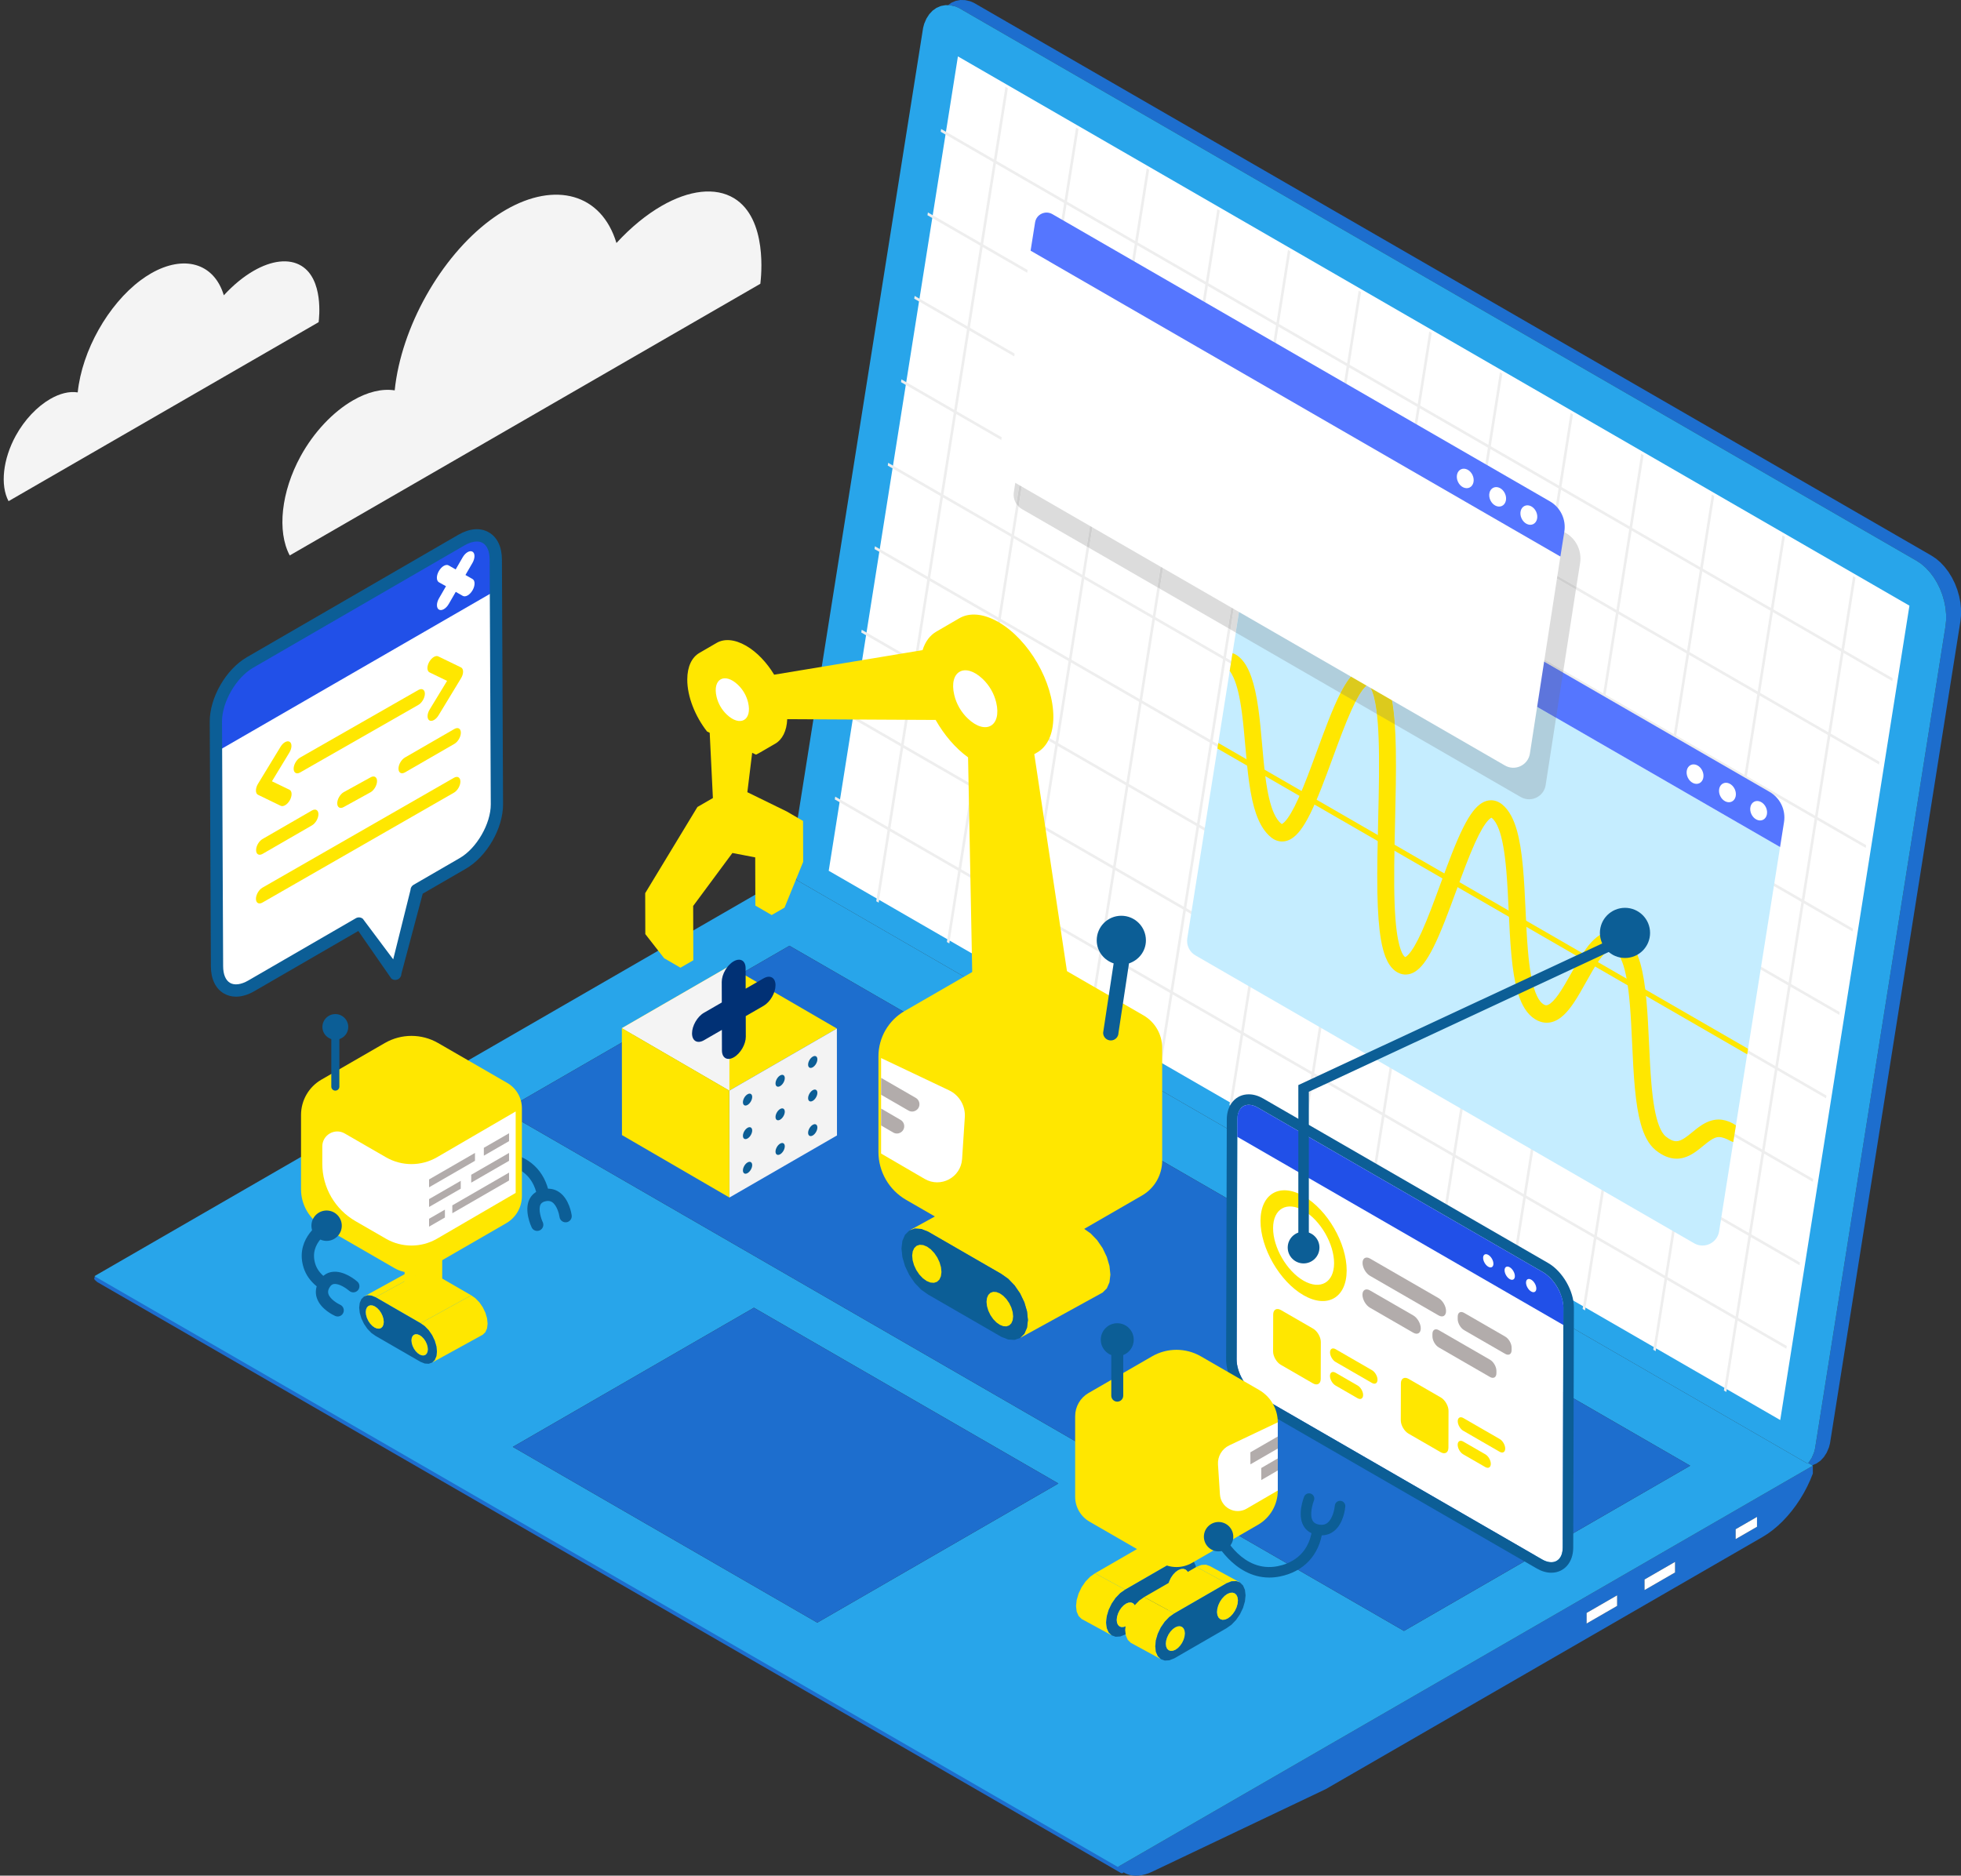 <?xml version="1.0" encoding="UTF-8"?><svg xmlns="http://www.w3.org/2000/svg" xmlns:xlink="http://www.w3.org/1999/xlink" height="857.6" preserveAspectRatio="xMidYMid meet" version="1.0" viewBox="-1.7 0.0 896.5 857.6" width="896.5" zoomAndPan="magnify"><rect x="-1.7" y="0.0" width="896.5" height="857.6" fill="#333333" stroke="none"/><g><g><path d="M5.484,199.261c4.044-7.371,9.823-13.393,15.796-16.842 c4.272-2.466,8.641-3.616,12.547-3.002c1.972-19.112,13.902-40.177,28.745-51.263 c1.578-1.177,3.157-2.218,4.725-3.124c14.835-8.565,28.798-4.995,33.33,9.99 c4.41-4.79,9.044-8.549,13.578-11.167c8.263-4.77,16.197-5.757,21.864-2.312 c10.147,6.2,8.152,23.689,7.902,25.763L2.211,229.149 C-1.679,221.852-0.344,209.924,5.484,199.261L5.484,199.261z" fill="#F4F4F4"/></g><g><path d="M135.724,208.609c6.137-11.188,14.909-20.328,23.972-25.561 c6.483-3.743,13.114-5.487,19.043-4.557c2.992-29.005,21.099-60.974,43.625-77.798 c2.395-1.788,4.791-3.368,7.169-4.742c22.516-13,43.707-7.581,50.585,15.16 c6.692-7.269,13.726-12.974,20.606-16.947c12.541-7.24,24.582-8.737,33.183-3.509 c15.398,9.41,12.371,35.952,11.993,39.099L130.757,253.967 C124.853,242.894,126.88,224.792,135.724,208.609L135.724,208.609z" fill="#F4F4F4"/></g><g><path d="M436.226 25.784L377.159 398.144 812.163 649.293 871.228 276.933 436.226 25.784" fill="#FFF"/></g><g><path d="M437.139,27.698L869.918,277.561l-58.667,369.819L378.476,397.517 L437.139,27.698L437.139,27.698z M811.563,650.334 c0.186,0.107,0.392,0.161,0.601,0.161c0.176,0,0.353-0.039,0.515-0.117 c0.36-0.169,0.608-0.504,0.671-0.896l59.068-372.361 c0.08-0.49-0.16-0.979-0.59-1.228L436.827,24.744 c-0.342-0.196-0.762-0.216-1.116-0.044c-0.359,0.17-0.608,0.506-0.671,0.896 l-59.067,372.361c-0.077,0.49,0.155,0.979,0.586,1.228L811.563,650.334 L811.563,650.334z" fill="#0C5E96"/></g><g><path d="M828.07 662.358L827.575 664.217 826.57 666.556 825.274 668.577 824.931 668.942 826.745 669.989 826.793 669.98 828.763 669.145 830.548 667.883 832.105 666.223 833.4 664.203 834.406 661.865 834.901 660.005 835.466 656.451 894.528 284.089 894.818 281.329 894.818 278.454 894.528 275.511 893.948 272.553 893.108 269.631 892.008 266.792 890.668 264.086 889.118 261.561 887.368 259.257 885.468 257.216 883.438 255.473 881.318 254.056 443.461 1.26 441.846 0.577 439.586 0.063 437.373 0 435.258 0.391 433.287 1.226 431.648 2.385 432.756 2.416 435.016 2.931 436.63 3.613 874.488 256.409 876.608 257.826 878.638 259.57 880.538 261.611 882.288 263.914 883.838 266.44 885.178 269.145 886.278 271.984 887.118 274.907 887.698 277.865 887.988 280.807 887.988 283.682 887.698 286.443 828.07 662.358z" fill="#1D6ECE"/></g><g><path d="M361.797 400.023L362.365 401.878 362.521 402.388 824.677 669.215 824.931 668.942 825.274 668.577 826.57 666.556 827.575 664.217 828.07 662.358 887.698 286.442 887.988 283.682 887.988 280.807 887.698 277.865 887.118 274.907 886.278 271.983 885.178 269.145 883.838 266.44 882.288 263.914 880.538 261.611 878.638 259.57 876.608 257.826 874.488 256.409 436.63 3.613 435.016 2.931 432.756 2.416 431.648 2.385 430.543 2.353 428.427 2.744 426.456 3.579 424.673 4.841 423.116 6.5 421.819 8.522 420.814 10.86 420.319 12.719 360.688 388.635 360.599 391.409 360.756 394.258 361.157 397.142 361.797 400.023" fill="#28A5EA"/></g><g><path d="M436.226 25.784L377.159 398.144 812.163 649.293 871.228 276.933 436.226 25.784" fill="#FFF"/></g><g><path d="M723.649,737.491l13.937-8.047v4.828l-13.937,8.046V737.491 L723.649,737.491z M750.128,722.203l13.936-8.046v4.828l-13.936,8.045V722.203 L750.128,722.203z M791.787,699.214l9.755-5.632v4.506l-9.755,5.631V699.214 L791.787,699.214z M512.273,856.268l1.172,0.58l1.252,0.42l1.326,0.27 l1.392,0.11l1.448-0.06l1.497-0.21l1.536-0.37l1.567-0.53l1.586-0.68 l79.313-37.74l199.733-115.313l2.331-1.466l2.311-1.694l2.276-1.91l2.221-2.108 l2.149-2.292l2.058-2.456l1.952-2.603l1.832-2.726l1.696-2.83L824.467,679.75 l1.384-2.968l1.211-3.002v-3.608L509.315,853.628l0.887,1.02l0.989,0.88 L512.273,856.268L512.273,856.268z" fill="#1D6ECE"/></g><g><path d="M42.849,586.252L510.707,856.368 c0.152,0.09,0.318,0.13,0.483,0.13c0.302,0,0.597-0.14,0.785-0.4 c0.29-0.4,0.23-0.96-0.139-1.29l-0.989-0.88l-0.161-0.12L42.829,583.693 c-0.43-0.249-0.978-0.132-1.269,0.271c-0.29,0.403-0.229,0.959,0.14,1.29 l0.989,0.881L42.849,586.252L42.849,586.252z" fill="#1D6ECE"/></g><g><path d="M371.939,741.931l-139.187-80.361l110.212-63.631l139.188,80.36 L371.939,741.931L371.939,741.931z M359.207,432.436L770.978,670.172l-130.831,75.537 l-411.772-237.737L359.207,432.436L359.207,432.436z M827.062,670.172l-0.317-0.183 l-1.814-1.047l-0.254,0.272L362.521,402.388l-0.156-0.509l-3.158-1.824 L41.458,583.507l467.857,270.121L827.062,670.172L827.062,670.172z" fill="#28A5EA"/></g><g><path d="M342.964 597.939L232.752 661.57 371.939 741.931 482.152 678.299 342.964 597.939z" fill="#1D6ECE"/></g><g><path d="M359.207 432.436L228.375 507.972 640.147 745.709 770.978 670.172 359.207 432.436z" fill="#1D6ECE"/></g><g><path d="M723.649 737.491L723.649 742.318 737.586 734.272 737.586 729.444 723.649 737.491z" fill="#FFF"/></g><g><path d="M750.128 722.203L750.128 727.03 764.064 718.985 764.064 714.157 750.128 722.203z" fill="#FFF"/></g><g><path d="M791.787 699.214L791.787 703.719 801.542 698.088 801.542 693.582 791.787 699.214z" fill="#FFF"/></g><g><defs><g><path d="M809.76 649.293L868.828 276.933 433.825 25.784 374.758 398.144 809.76 649.293" id="a"/></g></defs><clipPath id="b"><use overflow="visible" xlink:actuate="onLoad" xlink:href="#a" xlink:show="embed" xlink:type="simple" xmlns:xlink="http://www.w3.org/1999/xlink"/></clipPath><g><path clip-path="url(#b)" d="M848.666 243.242L783.928 651.363 785.115 651.55 849.853 243.43 848.666 243.242z" fill="#EEE"/></g><g><path clip-path="url(#b)" d="M816.297 225.086L751.555 633.207 752.743 633.394 817.484 225.274 816.297 225.086z" fill="#EEE"/></g><g><path clip-path="url(#b)" d="M783.928 206.928L719.186 615.05 720.373 615.238 785.115 207.116 783.928 206.928z" fill="#EEE"/></g><g><path clip-path="url(#b)" d="M751.555 188.772L686.817 596.892 688.004 597.08 752.743 188.96 751.555 188.772z" fill="#EEE"/></g><g><path clip-path="url(#b)" d="M719.186 170.616L654.447 578.736 655.635 578.924 720.373 170.803 719.186 170.616" fill="#EEE"/></g><g><path clip-path="url(#b)" d="M686.817 152.459L622.076 560.579 623.262 560.767 688.004 152.646 686.817 152.459" fill="#EEE"/></g><g><path clip-path="url(#b)" d="M654.447 134.302L589.707 542.422 590.893 542.61 655.635 134.49 654.447 134.302" fill="#EEE"/></g><g><path clip-path="url(#b)" d="M622.076 116.145L557.337 524.264 558.524 524.452 623.262 116.332 622.076 116.145" fill="#EEE"/></g><g><path clip-path="url(#b)" d="M589.707 97.989L524.967 506.109 526.155 506.297 590.893 98.176 589.707 97.989" fill="#EEE"/></g><g><path clip-path="url(#b)" d="M557.337 79.831L492.596 487.952 493.783 488.139 558.524 80.018 557.337 79.831" fill="#EEE"/></g><g><path clip-path="url(#b)" d="M524.967 61.674L460.226 469.795 461.414 469.983 526.155 61.862 524.967 61.674" fill="#EEE"/></g><g><path clip-path="url(#b)" d="M492.596 43.518L427.857 451.637 429.044 451.826 493.783 43.706 492.596 43.518" fill="#EEE"/></g><g><path clip-path="url(#b)" d="M460.226 25.361L395.488 433.481 396.675 433.67 461.414 25.548 460.226 25.361z" fill="#EEE"/></g><g><path clip-path="url(#b)" d="M874.088 316.202L417.069 52.343 416.469 53.382 873.488 317.241 874.088 316.202z" fill="#EEE"/></g><g><path clip-path="url(#b)" d="M411.488 90.778L410.887 91.817 867.908 355.675 868.508 354.636 411.488 90.778" fill="#EEE"/></g><g><path clip-path="url(#b)" d="M405.91 129.211L405.309 130.25 862.328 394.108 862.928 393.069 405.91 129.211" fill="#EEE"/></g><g><path clip-path="url(#b)" d="M400.332 167.644L399.731 168.683 856.748 432.542 857.348 431.502 400.332 167.644" fill="#EEE"/></g><g><path clip-path="url(#b)" d="M394.754 206.078L394.153 207.117 851.172 470.976 851.772 469.937 394.754 206.078z" fill="#EEE"/></g><g><path clip-path="url(#b)" d="M389.176 244.511L388.575 245.55 845.594 509.41 846.194 508.371 389.176 244.511z" fill="#EEE"/></g><g><path clip-path="url(#b)" d="M383.597 282.946L382.997 283.985 840.012 547.844 840.613 546.802 383.597 282.946z" fill="#EEE"/></g><g><path clip-path="url(#b)" d="M378.019 321.379L377.419 322.418 834.434 586.277 835.035 585.236 378.019 321.379z" fill="#EEE"/></g><g><path clip-path="url(#b)" d="M372.44 359.812L371.84 360.851 828.856 624.713 829.457 623.672 372.44 359.812z" fill="#EEE"/></g></g><g><path d="M772.802,568.472c4.658,2.689,10.563-0.128,11.406-5.438 l27.878-175.739l-242.2-139.835l-28.799,181.548 c-0.497,3.136,0.989,6.254,3.739,7.841L772.802,568.472" fill="#C5EDFF"/></g><g><path d="M807.299,362.079L579.843,230.757 c-3.228-1.863-7.322,0.089-7.906,3.77l-2.051,12.933l242.2,139.835 l1.805-11.388C814.769,370.377,812.147,364.878,807.299,362.079" fill="#5576FF"/></g><g><defs><g><path d="M784.208,563.034l27.878-175.739 L569.886,247.461l-28.799,181.547c-0.497,3.136,0.989,6.254,3.739,7.841 l227.976,131.623C777.46,571.161,783.366,568.345,784.208,563.034" id="c"/></g></defs><clipPath id="d"><use overflow="visible" xlink:actuate="onLoad" xlink:href="#c" xlink:show="embed" xlink:type="simple" xmlns:xlink="http://www.w3.org/1999/xlink"/></clipPath><g><path clip-path="url(#d)" d="M806.651,487.621 c0.19,0.109,0.397,0.161,0.601,0.161c0.413,0,0.818-0.216,1.039-0.601 c0.333-0.575,0.136-1.309-0.439-1.641L540.954,331.446 c-0.574-0.327-1.309-0.134-1.64,0.44c-0.333,0.575-0.135,1.309,0.439,1.64 L806.651,487.621L806.651,487.621z" fill="#FFE700"/></g><g><path clip-path="url(#d)" d="M636.078,375.64 c0.265-11.273,0.539-22.931,0.35-33.093c-0.169-9.086-0.7-16.108-1.622-21.467 c-0.551-3.209-1.246-5.84-2.121-8.046c-1.059-2.672-2.434-4.706-4.079-6.043 c-1.598-1.3-3.37-1.942-5.304-1.921c-2.837,0.099-5.465,1.756-8.032,5.067 c-2.887,3.724-5.881,9.709-9.704,19.41c-1.743,4.422-3.507,9.224-5.213,13.868 c-2.804,7.642-5.709,15.542-8.519,21.75c-2.311,5.122-4.377,8.657-6.144,10.504 c-0.755,0.793-1.285,1.07-1.377,1.112c0-0.001-0.098-0.033-0.283-0.181 c-1.258-1.029-2.346-2.587-3.329-4.761c-1.642-3.64-2.904-8.971-3.863-16.304 c-0.624-4.735-1.082-9.927-1.525-14.948c-0.498-5.613-1.008-11.416-1.762-16.765 c-0.842-5.944-1.851-10.477-3.176-14.264c-1.881-5.382-4.342-8.814-7.521-10.489 c-1.641-0.869-3.669-0.345-4.686,1.198c-1.024,1.545-0.706,3.612,0.729,4.782 c1.252,1.019,2.339,2.574,3.324,4.757c1.659,3.67,2.885,8.848,3.864,16.296 c0.621,4.725,1.079,9.904,1.519,14.913c0.497,5.627,1.012,11.444,1.767,16.801 c0.845,5.962,1.853,10.495,3.172,14.26c1.71,4.898,3.943,8.42,6.828,10.767 c1.611,1.312,3.406,1.964,5.278,1.913c2.843-0.082,5.478-1.736,8.055-5.058 c2.886-3.717,5.879-9.706,9.707-19.418c1.73-4.395,3.481-9.165,5.178-13.777 c2.817-7.671,5.732-15.604,8.554-21.837c2.316-5.126,4.382-8.659,6.142-10.5 c0.91-0.952,1.405-1.094,1.386-1.112c0.021,0.008,0.115,0.049,0.279,0.183 c0.284,0.232,0.736,0.744,1.265,1.856c0.696,1.473,1.676,4.387,2.394,9.913 c0.892,6.86,1.248,16.379,1.119,29.954c-0.063,6.522-0.222,13.337-0.384,20.152 c-0.265,11.242-0.539,22.87-0.354,33.007c0.173,9.087,0.703,16.108,1.623,21.472 c0.563,3.24,1.257,5.868,2.12,8.039c1.061,2.67,2.433,4.704,4.077,6.041 c1.616,1.317,3.456,1.968,5.285,1.918c2.843-0.082,5.478-1.738,8.051-5.061 c2.885-3.718,5.878-9.707,9.707-19.416c1.747-4.431,3.514-9.246,5.224-13.901 c2.803-7.627,5.7-15.514,8.506-21.71c2.312-5.124,4.382-8.66,6.143-10.506 c0.911-0.951,1.403-1.092,1.387-1.112c0.021,0.009,0.114,0.051,0.276,0.181 c1.166,0.954,2.219,2.664,3.134,5.081c1.581,4.189,2.71,10.529,3.451,19.383 c0.476,5.673,0.765,11.914,1.046,17.95c0.31,6.721,0.634,13.672,1.218,20.007 c0.652,7.014,1.518,12.281,2.726,16.585c0.741,2.626,1.592,4.817,2.596,6.698 c1.173,2.201,2.572,3.97,4.153,5.259c3.312,2.691,6.364,2.812,8.357,2.443 c4.718-0.886,8.191-5.24,10.697-8.94c1.966-2.918,3.87-6.327,5.709-9.623 c1.939-3.469,3.942-7.056,5.901-9.834c2.245-3.183,3.788-4.355,4.688-4.777 c0.702-0.332,1.39-0.517,2.769,0.601c1.168,0.954,2.221,2.665,3.136,5.081 c1.58,4.189,2.709,10.53,3.451,19.382c0.473,5.657,0.762,11.88,1.041,17.899 c0.312,6.74,0.635,13.709,1.222,20.06c0.653,7.015,1.518,12.282,2.726,16.584 c0.741,2.62,1.591,4.813,2.597,6.707c1.166,2.188,2.561,3.954,4.157,5.252 c3.206,2.61,6.441,3.922,9.645,3.922c1.053,0,2.107-0.141,3.151-0.427 c3.506-0.94,6.382-3.299,8.919-5.377c1.156-0.95,2.249-1.846,3.338-2.57 c1.559-1.044,2.77-1.516,3.936-1.528c1.367,0.029,3.134,0.601,5.48,1.888 c1.632,0.892,3.68,0.4,4.721-1.146c1.042-1.544,0.733-3.629-0.711-4.805 c-4.255-3.472-8.556-4.651-12.812-3.504c-3.495,0.947-6.366,3.3-8.9,5.379 c-1.159,0.95-2.255,1.848-3.345,2.575c-1.562,1.046-2.77,1.518-3.919,1.528 h-0.038c-1.426,0-3.002-0.716-4.805-2.175c-1.165-0.954-2.219-2.662-3.133-5.086 c-1.586-4.185-2.715-10.523-3.451-19.378 c-0.479-5.682-0.769-11.931-1.049-17.975c-0.311-6.715-0.636-13.658-1.22-19.984 c-0.647-7.01-1.512-12.279-2.725-16.58c-0.739-2.625-1.588-4.821-2.597-6.713 c-1.173-2.196-2.568-3.962-4.152-5.251c-3.31-2.69-6.371-2.82-8.365-2.443 c-4.706,0.892-8.182,5.245-10.685,8.942c-1.975,2.925-3.885,6.345-5.73,9.649 c-1.934,3.459-3.93,7.037-5.884,9.806c-1.809,2.562-3.385,4.168-4.697,4.781 c-0.703,0.329-1.39,0.506-2.767-0.616c-1.166-0.949-2.217-2.653-3.127-5.068 c-1.584-4.19-2.712-10.531-3.448-19.387c-0.479-5.681-0.768-11.93-1.049-17.973 c-0.31-6.713-0.631-13.653-1.215-19.98 c-0.652-7.017-1.52-12.284-2.728-16.582c-0.744-2.633-1.593-4.827-2.597-6.706 c-1.168-2.197-2.568-3.966-4.153-5.253c-1.613-1.314-3.415-1.958-5.284-1.917 c-2.84,0.083-5.475,1.737-8.058,5.062c-2.89,3.738-5.883,9.724-9.703,19.413 c-1.738,4.413-3.496,9.204-5.198,13.84C654,411.875,651.096,419.787,648.283,426 c-2.322,5.125-4.392,8.658-6.15,10.5c-0.756,0.792-1.287,1.069-1.377,1.115 c0-0.001-0.099-0.034-0.289-0.19c-0.285-0.23-0.73-0.737-1.257-1.852 c-0.695-1.465-1.675-4.375-2.401-9.922c-0.893-6.857-1.248-16.371-1.114-29.942 C635.759,389.212,635.919,382.428,636.078,375.64" fill="#FFE700"/></g></g><g><path d="M713.032,306.527l-12.998-7.504l5.852-36.89l12.864,7.428 L713.032,306.527 M698.919,298.379l-31.178-18.001l5.852-36.889l31.178,18.001 L698.919,298.379 M563.261,289.22l-2.448-1.413L564.609,263.875l2.449,1.413 L563.261,289.22 M559.698,287.163l-31.178-18l3.796-23.933l31.179,18.001 L559.698,287.163 M666.627,279.735l-31.178-18l5.852-36.889l31.178,18L666.627,279.735 M527.405,268.519l-31.177-18l3.796-23.932l31.177,18L527.405,268.519 M718.949,268.29 l-12.862-7.426l3.172-19.995l4.812,2.778c4.849,2.8,7.471,8.298,6.594,13.829 L718.949,268.29 M567.259,264.019l-2.448-1.414l5.851-36.889l7.733,4.465 c-0.399-0.095-0.802-0.14-1.201-0.14c-2.491,0-4.826,1.773-5.257,4.486 l-2.051,12.933L567.259,264.019 M563.696,261.962l-31.179-18.001l5.852-36.889 l31.179,18L563.696,261.962 M634.334,261.091l-31.179-18.001l5.852-36.889 l31.179,18.001L634.334,261.091 M704.972,260.22l-31.178-18l3.172-19.995l31.178,18 L704.972,260.22 M495.113,249.875l-29.576-17.076 c-0.578-0.333-1.101-0.735-1.561-1.19l3.755-23.667l31.178,18.001L495.113,249.875 M531.403,243.317l-31.177-18l5.851-36.889l31.177,18L531.403,243.317 M602.041,242.446 l-31.177-18l5.851-36.889l31.178,18L602.041,242.446 M672.68,241.576l-31.177-18 l3.171-19.995l31.178,18L672.68,241.576 M462.958,230.362 c-1.023-1.561-1.466-3.479-1.16-5.403l2.906-18.764l1.912,1.104L462.958,230.362 M499.111,224.673l-31.179-18.001l5.852-36.889l31.178,18.001L499.111,224.673 M569.749,223.803l-31.178-18.001l5.852-36.889l31.178,18.001L569.749,223.803 M640.388,222.932l-31.18-18.001l3.172-19.995l31.179,18.001L640.388,222.932 M466.818,206.029l-1.917-1.106l5.726-36.962l2.042,1.179L466.818,206.029 M537.456,205.158l-31.177-18l5.852-36.889l31.177,18L537.456,205.158 M608.094,204.288 l-31.178-18.001l3.172-19.995l31.178,18.001L608.094,204.288 M505.164,186.515 l-31.179-18.001l5.852-36.89L511.016,149.625L505.164,186.515 M575.802,185.644 l-31.178-18.001l3.172-19.995l31.178,18.001L575.802,185.644 M472.871,167.87 l-2.047-1.181l5.726-36.962l2.172,1.254L472.871,167.87 M543.509,167l-31.177-18 l3.172-19.995l31.177,18L543.509,167 M511.217,148.356l-31.179-18.001l2.959-18.656 c0.318-0.059,0.642-0.09,0.969-0.09c0.89,0,1.799,0.226,2.649,0.717 l27.774,16.035L511.217,148.356 M478.924,129.711l-2.175-1.255l1.961-12.361 c0.295-1.859,1.484-3.277,3.006-3.985L478.924,129.711" fill="#DCDCDC"/></g><g><path d="M700.034,299.023l-1.115-0.644l5.852-36.889l1.115,0.643 L700.034,299.023 M706.087,260.864l-1.115-0.644l3.172-19.995l1.115,0.644 L706.087,260.864" fill="#CFCFCF"/></g><g><path d="M667.741,280.378l-1.114-0.643l5.852-36.889l1.114,0.643 L667.741,280.378 M673.794,242.22l-1.114-0.644l3.172-19.995l1.114,0.644 L673.794,242.22" fill="#CFCFCF"/></g><g><path d="M635.449,261.735l-1.115-0.644l5.852-36.889l1.115,0.644 L635.449,261.735 M641.503,223.576l-1.115-0.644l3.171-19.995l1.115,0.644 L641.503,223.576" fill="#CFCFCF"/></g><g><path d="M603.155,243.09l-1.114-0.644l5.852-36.889l1.114,0.644 L603.155,243.09 M609.208,204.931l-1.114-0.643l3.172-19.995l1.114,0.643 L609.208,204.931" fill="#CFCFCF"/></g><g><path d="M560.813,287.807l-1.115-0.644l3.797-23.932l1.114,0.644 L560.813,287.807 M564.811,262.605l-1.115-0.643l5.852-36.89l1.114,0.644 L564.811,262.605 M570.864,224.446l-1.115-0.643l5.852-36.889l1.114,0.643 L570.864,224.446 M576.916,186.287l-1.114-0.643l3.172-19.995l1.114,0.643 L576.916,186.287" fill="#CFCFCF"/></g><g><path d="M528.52,269.163l-1.115-0.644l3.796-23.932l1.115,0.643 L528.52,269.163 M532.517,243.961l-1.114-0.644l5.851-36.889l1.115,0.644 L532.517,243.961 M538.571,205.802l-1.115-0.644l5.852-36.889l1.115,0.644 L538.571,205.802 M544.624,167.643L543.509,167l3.172-19.995l1.115,0.643 L544.624,167.643" fill="#CFCFCF"/></g><g><path d="M496.228,250.519L495.113,249.875l3.796-23.932l1.115,0.644 L496.228,250.519 M500.226,225.317l-1.115-0.644l5.851-36.889l1.115,0.644 L500.226,225.317 M506.279,187.158l-1.115-0.643L511.016,149.625l1.115,0.644 L506.279,187.158 M512.332,149l-1.115-0.644l3.172-19.995l1.115,0.644L512.332,149" fill="#CFCFCF"/></g><g><path d="M463.976,231.609c-0.384-0.381-0.725-0.799-1.018-1.247 l3.658-23.063l1.115,0.643L463.976,231.609 M467.932,206.672l-1.114-0.643 l5.851-36.889l1.115,0.643L467.932,206.672 M473.985,168.514l-1.114-0.644 l5.851-36.889l1.115,0.643L473.985,168.514 M480.038,130.355l-1.114-0.644 l2.792-17.601c0.407-0.19,0.838-0.328,1.281-0.411L480.038,130.355" fill="#CFCFCF"/></g><g><path d="M718.75 269.561L705.886 262.133 704.771 261.49 673.593 243.489 672.479 242.846 641.301 224.846 640.186 224.202 609.007 206.201 607.893 205.557 576.715 187.557 575.601 186.914 544.423 168.913 543.308 168.269 512.131 150.269 511.016 149.625 479.837 131.624 478.722 130.981 476.55 129.727 476.658 129.029 476.749 128.456 478.924 129.711 480.038 130.355 511.217 148.356 512.332 149 543.509 167 544.624 167.643 575.802 185.644 576.916 186.287 608.094 204.288 609.208 204.931 640.388 222.932 641.503 223.576 672.68 241.576 673.794 242.22 704.972 260.22 706.087 260.864 718.949 268.29 718.858 268.862 718.75 269.561" fill="#CFCFCF"/></g><g><path d="M712.872,307.562L579.843,230.757 c-0.469-0.27-0.956-0.46-1.448-0.576l-7.733-4.465l-1.114-0.644l-31.179-18 l-1.115-0.644l-31.177-18l-1.115-0.644l-31.178-18.001l-1.115-0.643l-2.042-1.179 l0.197-1.272l2.047,1.181l1.114,0.644l31.179,18.001l1.115,0.643l31.177,18 l1.115,0.644l31.178,18.001l1.115,0.643l31.177,18l1.114,0.644l31.179,18.001 l1.115,0.644l31.178,18l1.114,0.643l31.178,18.001l1.115,0.644l12.998,7.504 L712.872,307.562" fill="#CFCFCF"/></g><g><path d="M567.058 265.288L564.609 263.875 563.495 263.231 532.316 245.23 531.201 244.587 500.024 226.587 498.909 225.943 467.731 207.942 466.616 207.299 464.704 206.195 464.901 204.923 466.818 206.029 467.932 206.672 499.111 224.673 500.226 225.317 531.403 243.317 532.517 243.961 563.696 261.962 564.811 262.605 567.259 264.019 567.058 265.288" fill="#CFCFCF"/></g><g><path d="M697.335,365.456c-1.283,0-2.595-0.326-3.821-1.034l-57.558-33.231 c-0.274-3.89-0.656-7.239-1.15-10.111c-0.551-3.209-1.246-5.84-2.121-8.046 c-1.059-2.672-2.434-4.706-4.079-6.043c-1.572-1.279-3.314-1.921-5.212-1.921 c-0.03,0-0.061,0-0.092,0c-2.837,0.099-5.465,1.756-8.032,5.067 c-1.33,1.715-2.682,3.91-4.128,6.727l-47.881-27.644l3.797-23.932l0.201-1.269 l2.627-16.559l139.798,80.713l-4.765,30.81 C704.298,362.897,700.929,365.456,697.335,365.456 M627.787,326.474l-9.799-5.657 c1.579-3.084,3.019-5.314,4.297-6.651c0.91-0.952,1.405-1.094,1.386-1.112 c0.021,0.008,0.115,0.049,0.279,0.183c0.284,0.232,0.736,0.744,1.265,1.856 c0.696,1.473,1.676,4.387,2.394,9.913 C627.671,325.482,627.73,325.972,627.787,326.474" fill="#B0CEDC"/></g><g><path d="M709.684,328.173l-139.798-80.713l2.051-12.933 c0.431-2.713,2.766-4.486,5.257-4.486c0.399,0,0.802,0.045,1.201,0.14 c0.492,0.116,0.979,0.306,1.448,0.576l133.029,76.805L709.684,328.173" fill="#5D75DC"/></g><g><path d="M635.956,331.191l-8.169-4.717 c-0.057-0.502-0.116-0.992-0.178-1.468c-0.718-5.526-1.698-8.44-2.394-9.913 c-0.529-1.112-0.981-1.624-1.265-1.856c-0.164-0.134-0.258-0.175-0.279-0.183 c0.019,0.018-0.476,0.16-1.386,1.112c-1.278,1.337-2.718,3.567-4.297,6.651 l-6.846-3.953c1.446-2.817,2.798-5.012,4.128-6.727 c2.567-3.311,5.195-4.968,8.032-5.067c0.031,0,0.062,0,0.092,0 c1.898,0,3.64,0.642,5.212,1.921c1.645,1.337,3.02,3.371,4.079,6.043 c0.875,2.206,1.57,4.837,2.121,8.046C635.3,323.952,635.682,327.301,635.956,331.191" fill="#DCCA1D"/></g><g><path d="M686.308,350.01c4.657,2.688,10.563-0.128,11.405-5.439 l13.939-90.121L469.452,114.616l-14.86,95.93 c-0.497,3.136,0.989,6.253,3.739,7.841L686.308,350.01L686.308,350.01z" fill="#FFF"/></g><g><path d="M706.865,229.235L479.409,97.913 c-3.228-1.864-7.321,0.088-7.905,3.769l-2.052,12.934l242.2,139.834l1.807-11.387 C714.336,237.533,711.714,232.034,706.865,229.235L706.865,229.235z" fill="#5576FF"/></g><g><path d="M699.194,239.674c1.837-0.861,2.449-3.428,1.368-5.732 s-3.446-3.474-5.282-2.612c-1.837,0.862-2.45,3.428-1.369,5.732 C694.992,239.366,697.357,240.536,699.194,239.674L699.194,239.674z" fill="#FFF"/></g><g><path d="M684.931,231.342c1.837-0.862,2.45-3.428,1.369-5.732 c-1.081-2.304-3.446-3.474-5.283-2.612c-1.837,0.862-2.449,3.427-1.368,5.732 C680.729,231.034,683.095,232.203,684.931,231.342L684.931,231.342z" fill="#FFF"/></g><g><path d="M670.117,222.935c1.836-0.862,2.448-3.428,1.368-5.733 c-1.081-2.303-3.446-3.473-5.283-2.612c-1.837,0.862-2.449,3.428-1.367,5.732 C665.915,222.627,668.28,223.796,670.117,222.935L670.117,222.935z" fill="#FFF"/></g><g><path d="M804.251,374.866c1.836-0.861,2.449-3.428,1.368-5.732 s-3.446-3.474-5.282-2.612c-1.837,0.861-2.45,3.428-1.368,5.732 C800.049,374.558,802.414,375.728,804.251,374.866L804.251,374.866z" fill="#FFF"/></g><g><path d="M789.988,366.534c1.837-0.862,2.449-3.428,1.368-5.733 c-1.08-2.303-3.445-3.473-5.282-2.611c-1.837,0.861-2.449,3.427-1.368,5.732 C785.787,366.226,788.151,367.395,789.988,366.534L789.988,366.534z" fill="#FFF"/></g><g><path d="M775.173,358.126c1.837-0.861,2.45-3.428,1.369-5.732 c-1.081-2.304-3.446-3.473-5.283-2.612c-1.836,0.862-2.45,3.428-1.369,5.732 C770.971,357.818,773.337,358.988,775.173,358.126L775.173,358.126z" fill="#FFF"/></g><g><path d="M331.759 441.735L282.591 470.122 331.725 498.675 380.893 470.289 331.759 441.735z" fill="#FFE700"/></g><g><path d="M380.893 470.289L331.725 498.675 331.772 547.55 380.939 519.164 380.893 470.289z" fill="#F3F3F3"/></g><g><path d="M340.063,505.204c1.17-0.676,2.116-2.315,2.113-3.659 c-0.004-1.344-0.956-1.884-2.126-1.208c-1.171,0.674-2.115,2.309-2.111,3.654 C337.943,505.336,338.893,505.88,340.063,505.204L340.063,505.204z" fill="#0C5E96"/></g><g><path d="M354.965,496.6c1.17-0.676,2.116-2.314,2.112-3.659 c-0.003-1.344-0.956-1.884-2.126-1.208c-1.17,0.676-2.116,2.312-2.112,3.656 C352.842,496.733,353.795,497.276,354.965,496.6L354.965,496.6z" fill="#0C5E96"/></g><g><path d="M369.866,487.997c1.17-0.676,2.114-2.313,2.11-3.658 c-0.004-1.344-0.953-1.885-2.124-1.209c-1.17,0.675-2.116,2.311-2.112,3.655 C367.744,488.13,368.696,488.672,369.866,487.997L369.866,487.997z" fill="#0C5E96"/></g><g><path d="M282.591 470.122L331.759 498.675 331.759 441.735 282.591 470.122z" fill="#F4F4F4"/></g><g><path d="M340.063,520.546c1.17-0.676,2.116-2.315,2.113-3.66 c-0.004-1.344-0.956-1.884-2.127-1.209c-1.17,0.676-2.114,2.31-2.11,3.655 C337.943,520.676,338.893,521.22,340.063,520.546L340.063,520.546z" fill="#0C5E96"/></g><g><path d="M354.965,511.942c1.17-0.676,2.116-2.314,2.112-3.659 c-0.004-1.345-0.956-1.885-2.126-1.209c-1.17,0.676-2.116,2.311-2.112,3.656 C352.842,512.075,353.795,512.618,354.965,511.942L354.965,511.942z" fill="#0C5E96"/></g><g><path d="M369.866,503.339c1.17-0.676,2.114-2.314,2.11-3.658 c-0.004-1.344-0.953-1.886-2.124-1.211c-1.17,0.676-2.116,2.312-2.112,3.657 C367.744,503.471,368.696,504.013,369.866,503.339L369.866,503.339z" fill="#0C5E96"/></g><g><path d="M340.063,536.377c1.17-0.675,2.116-2.315,2.113-3.659 c-0.004-1.344-0.956-1.884-2.127-1.209c-1.17,0.676-2.114,2.31-2.11,3.655 C337.943,536.508,338.893,537.052,340.063,536.377L340.063,536.377z" fill="#0C5E96"/></g><g><path d="M354.965,527.773c1.17-0.675,2.116-2.314,2.112-3.658 c-0.004-1.345-0.956-1.885-2.126-1.209c-1.17,0.676-2.116,2.311-2.112,3.656 C352.842,527.906,353.795,528.449,354.965,527.773L354.965,527.773z" fill="#0C5E96"/></g><g><path d="M369.866,519.171c1.17-0.676,2.114-2.314,2.11-3.659 c-0.004-1.344-0.953-1.885-2.124-1.21c-1.17,0.676-2.116,2.312-2.112,3.657 C367.744,519.302,368.696,519.845,369.866,519.171L369.866,519.171z" fill="#0C5E96"/></g><g><path d="M331.725 498.675L282.591 470.122 282.637 518.997 331.771 547.55 331.725 498.675z" fill="#FFE700"/></g><g><path d="M207.132,547.11c0.287-0.674,7.3-16.481,21.702-14.497 c5.772,0.794,13.07,3.927,15.055,14.336c0.258,1.345,1.433,2.278,2.753,2.278 c0.172,0,0.35-0.016,0.529-0.05c1.519-0.29,2.518-1.757,2.228-3.28 c-2.004-10.516-9.222-17.384-19.799-18.841 c-15.034-2.075-24.632,10.78-27.63,17.861c-0.603,1.423,0.06,3.067,1.484,3.672 C204.888,549.203,206.526,548.532,207.132,547.11L207.132,547.11z" fill="#0C5E96"/></g><g><path d="M247.581,549.279c1.692-0.402,2.618,0.038,3.166,0.408 c2.18,1.479,3.16,5.392,3.351,6.77c0.206,1.531,1.606,2.601,3.153,2.407 c1.533-0.206,2.612-1.616,2.407-3.152c-0.102-0.759-1.126-7.503-5.743-10.653 c-2.194-1.492-4.847-1.923-7.67-1.223c-3.508,0.859-5.162,2.967-5.932,4.586 c-2.442,5.129,0.679,12.019,1.04,12.789c0.48,1.012,1.488,1.604,2.539,1.604 c0.401,0,0.811-0.085,1.197-0.268c1.399-0.663,2-2.335,1.337-3.736 c-0.789-1.664-2.081-5.807-1.049-7.982 C245.609,550.339,246.094,549.646,247.581,549.279L247.581,549.279z" fill="#0C5E96"/></g><g><path d="M202.057,546.157c-0.077-1.374,0.978-2.558,2.353-2.637 l0.147-0.003c0.611,0,1.197,0.222,1.657,0.633 c0.499,0.443,0.795,1.055,0.833,1.72c0.074,1.375-0.981,2.557-2.353,2.636 C203.27,548.591,202.137,547.529,202.057,546.157L202.057,546.157z M205.012,554.104 c4.46-0.255,7.884-4.091,7.632-8.55v-0.002 c-0.255-4.463-4.039-7.963-8.552-7.63c-4.464,0.255-7.887,4.092-7.632,8.553 c0.246,4.308,3.825,7.643,8.087,7.643 C204.7,554.118,204.856,554.115,205.012,554.104L205.012,554.104z" fill="#CEC7C6"/></g><g><path d="M193.171 580.392L169.99 593.141 190.558 605.016 213.739 592.267 193.171 580.392z" fill="#FFE700"/></g><g><path d="M197.039 621.83L195.849 623.007 219.03 610.258 220.219 609.082 220.966 607.361 221.221 605.214 220.966 602.787 220.219 600.245 219.029 597.761 217.479 595.506 215.676 593.632 213.739 592.267 190.558 605.016 192.495 606.381 194.3 608.255 195.849 610.51 197.039 612.994 197.786 615.536 198.041 617.963 197.786 620.11 197.039 621.83z" fill="#FFE700"/></g><g><path d="M169.99 593.141L193.171 580.392 191.234 579.63 189.429 579.521 187.88 580.074 164.7 592.823 166.25 592.269 168.054 592.378 169.99 593.141z" fill="#FFE700"/></g><g><path d="M165.672,598.671l0.425-0.932l0.666-0.63l0.862-0.284 l0.998,0.079l1.067,0.438l1.063,0.768l0.986,1.044l0.843,1.25l0.641,1.37 l0.398,1.397l0.125,1.329l-0.155,1.17l-0.426,0.931l-0.666,0.63l-0.862,0.284 l-0.998-0.079l-1.066-0.439l-1.063-0.767l-0.987-1.044l-0.843-1.25l-0.641-1.37 l-0.398-1.396l-0.125-1.33L165.672,598.671L165.672,598.671z M186.535,611.774 l0.374-0.86l0.594-0.588l0.775-0.277l0.902,0.054l0.968,0.382l0.968,0.682 l0.902,0.937l0.776,1.128l0.593,1.241l0.375,1.272l0.127,1.213l-0.127,1.074 l-0.375,0.86l-0.593,0.588l-0.776,0.276l-0.902-0.053l-0.968-0.382l-0.968-0.683 l-0.902-0.936l-0.775-1.128l-0.594-1.241l-0.374-1.272l-0.128-1.213 L186.535,611.774L186.535,611.774z M164.7,605.319l1.55,2.256l1.804,1.874 l1.936,1.364l20.568,11.876l1.937,0.763l1.805,0.108l1.549-0.553l1.19-1.177 l0.747-1.72l0.255-2.147l-0.255-2.427l-0.747-2.542l-1.19-2.484l-1.549-2.255 l-1.805-1.874l-1.937-1.365l-20.568-11.875l-1.936-0.763l-1.804-0.109l-1.55,0.554 l-1.189,1.177l-0.748,1.72l-0.254,2.147l0.254,2.428l0.748,2.541 L164.7,605.319L164.7,605.319z" fill="#0C5E96"/></g><g><path d="M187.503 616.574L188.278 617.702 189.18 618.638 190.148 619.321 191.116 619.703 192.018 619.756 192.794 619.48 193.387 618.892 193.762 618.032 193.889 616.958 193.762 615.745 193.387 614.473 192.794 613.232 192.018 612.104 191.116 611.167 190.148 610.485 189.18 610.103 188.278 610.049 187.503 610.326 186.909 610.914 186.535 611.774 186.407 612.848 186.535 614.061 186.909 615.333 187.503 616.574z" fill="#FFE700"/></g><g><path d="M166.68 603.936L167.523 605.186 168.51 606.23 169.573 606.997 170.639 607.436 171.637 607.515 172.499 607.231 173.165 606.601 173.591 605.67 173.746 604.5 173.621 603.171 173.223 601.774 172.582 600.404 171.739 599.154 170.753 598.11 169.69 597.342 168.623 596.904 167.625 596.825 166.763 597.109 166.097 597.739 165.672 598.671 165.516 599.84 165.641 601.17 166.039 602.566 166.68 603.936z" fill="#FFE700"/></g><g><path d="M195.604 552.388L183.262 559.513 188.125 562.32 200.466 555.195 195.604 552.388z" fill="#FFE800"/></g><g><path d="M188.125 562.32L188.125 599.026 200.466 591.901 200.466 555.195 188.125 562.32z" fill="#FFE700"/></g><g><path d="M183.262 559.513L183.262 596.219 188.125 599.026 188.125 562.32 183.262 559.513z" fill="#FFE700"/></g><g><path d="M178.656,579.838c4.797,2.769,10.706,2.769,15.503,0l35.565-20.535 c4.437-2.561,7.17-7.295,7.17-12.418v-40.159c0-4.764-2.542-9.168-6.669-11.551 l-31.65-18.273c-7.529-4.347-16.806-4.347-24.335,0l-28.999,16.742 c-5.768,3.33-9.32,9.485-9.32,16.145v33.991 c0,7.045,3.758,13.554,9.858,17.076L178.656,579.838L178.656,579.838z" fill="#FFE700"/></g><g><path d="M160.782,558.326l13.957,8.057c7.221,4.169,16.116,4.169,23.337,0 l35.97-20.939v-37.245l-35.97,20.939c-7.221,4.168-16.116,4.168-23.337,0 l-18.834-10.874c-4.56-2.633-10.262,0.658-10.262,5.924v7.917 c0,5.315,1.4,10.536,4.057,15.139C152.357,551.846,156.179,555.668,160.782,558.326 L160.782,558.326z" fill="#FFF"/></g><g><path d="M219.494 524.82L219.494 528.419 231.025 521.761 231.025 518.163 219.494 524.82z" fill="#B2ACAB"/></g><g><path d="M215.443 527.159L194.456 539.275 194.456 542.874 215.443 530.757 215.443 527.159z" fill="#B2ACAB"/></g><g><path d="M208.937 539.911L194.456 548.272 194.456 551.871 208.937 543.509 208.937 539.911z" fill="#B2ACAB"/></g><g><path d="M213.728 540.744L231.025 530.757 231.025 527.159 213.728 537.145 213.728 540.744z" fill="#B2ACAB"/></g><g><path d="M205.081 554.733L231.025 539.754 231.025 536.155 205.081 551.134 205.081 554.733z" fill="#B2ACAB"/></g><g><path d="M194.456 560.867L201.696 556.687 201.696 553.088 194.456 557.268 194.456 560.867z" fill="#B2ACAB"/></g><g><path d="M151.602,498.673c1.02,0,1.846-0.824,1.846-1.842v-21.715 c2.345-0.783,4.062-2.926,4.062-5.534c0-3.263-2.645-5.908-5.908-5.908 c-3.261,0-5.907,2.645-5.907,5.908c0,2.608,1.719,4.751,4.064,5.534v21.715 C149.759,497.849,150.585,498.673,151.602,498.673L151.602,498.673z" fill="#0C5E96"/></g><g><path d="M150.065,562.418c1.385-0.684,1.955-2.363,1.274-3.751 c-0.683-1.386-2.353-1.961-3.755-1.28c-5.266,2.588-14.227,10.593-10.445,22.358 c1.005,3.121,2.931,5.889,5.726,8.228c0.526,0.439,1.164,0.653,1.797,0.653 c0.803,0,1.6-0.343,2.155-1.006c0.991-1.189,0.835-2.957-0.353-3.951 c-1.972-1.646-3.311-3.544-3.985-5.639 C139.248,567.977,149.594,562.654,150.065,562.418L150.065,562.418z" fill="#0C5E96"/></g><g><path d="M150.881,587.114c2.445-0.419,6.016,2.169,7.085,3.102 c1.155,1.019,2.927,0.913,3.954-0.249c1.024-1.161,0.914-2.933-0.247-3.96 c-0.621-0.547-6.195-5.312-11.696-4.428c-1.728,0.282-4.162,1.265-5.923,4.33 c-1.416,2.465-1.736,5.071-0.925,7.539c1.7,5.176,7.733,7.958,8.415,8.256 c0.367,0.162,0.747,0.238,1.125,0.238c1.074,0,2.097-0.621,2.563-1.67 c0.625-1.413-0.013-3.067-1.424-3.697c-1.144-0.512-4.582-2.506-5.356-4.888 c-0.194-0.598-0.356-1.556,0.466-2.985 C149.635,587.451,150.383,587.196,150.881,587.114L150.881,587.114z" fill="#0C5E96"/></g><g><path d="M150.937,564.032h-0.02H150.937L150.937,564.032z M147.619,567.38 c1.743,0,3.398-0.645,4.691-1.833c2.818-2.591,3.003-6.994,0.412-9.809 c-1.251-1.367-2.965-2.163-4.818-2.242c-1.84-0.074-3.626,0.571-4.993,1.826 c-2.817,2.59-3.004,6.99-0.414,9.811c1.255,1.367,2.969,2.163,4.82,2.241 C147.418,567.378,147.518,567.38,147.619,567.38L147.619,567.38z" fill="#0C5E96"/></g><g><path d="M703.27,713.009c5.196,2.999,9.434,0.581,9.451-5.388 l0.311-109.713c0.017-5.966-4.194-13.263-9.389-16.263l-130.239-75.193 c-5.195-2.999-9.433-0.58-9.45,5.386l-0.311,109.712 c-0.017,5.97,4.194,13.266,9.389,16.266L703.27,713.009L703.27,713.009z" fill="#FFF"/></g><g><path d="M563.643,621.55l0.311-109.712 c0.012-4.227,2.143-6.674,5.232-6.674c1.272,0,2.704,0.414,4.218,1.288 l130.239,75.193c5.195,3,9.406,10.297,9.389,16.263l-0.311,109.713 c-0.012,4.23-2.144,6.676-5.234,6.676c-1.27,0-2.703-0.414-4.217-1.288 L573.032,637.816C567.837,634.816,563.626,627.52,563.643,621.55L563.643,621.55z M700.868,717.171c2.221,1.281,4.447,1.93,6.619,1.93 c5.891,0,10.019-4.715,10.038-11.467l0.311-109.712 c0.021-7.63-5.157-16.607-11.79-20.437l-130.24-75.193 c-2.22-1.283-4.447-1.932-6.62-1.932c-5.889,0-10.017,4.714-10.037,11.464 l-0.31,109.714c-0.022,7.631,5.157,16.608,11.791,20.438L700.868,717.171 L700.868,717.171z" fill="#0C5E96"/></g><g><path d="M566.794,506.758c-0.162,0.117-0.319,0.244-0.465,0.383 C566.475,507.001,566.632,506.875,566.794,506.758L566.794,506.758z" fill="#0071FF"/></g><g><path d="M566.308,507.162c-0.162,0.157-0.315,0.327-0.457,0.512 C565.993,507.489,566.146,507.319,566.308,507.162L566.308,507.162z" fill="#0071FF"/></g><g><path d="M703.643,581.645l-130.239-75.193 c-5.195-2.999-9.433-0.58-9.45,5.386l-0.023,7.931l149.079,86.07l0.022-7.931 C713.049,591.942,708.838,584.644,703.643,581.645L703.643,581.645z" fill="#2150E8"/></g><g><path d="M681.037,577.841c0.004-1.495-1.047-3.316-2.348-4.067 c-1.299-0.749-2.356-0.146-2.361,1.349c-0.004,1.491,1.048,3.312,2.346,4.061 C679.974,579.935,681.032,579.333,681.037,577.841L681.037,577.841z" fill="#FFF"/></g><g><path d="M690.847,583.505c0.004-1.495-1.047-3.316-2.348-4.067 c-1.301-0.751-2.356-0.146-2.361,1.349c-0.003,1.491,1.045,3.31,2.346,4.061 C689.784,585.599,690.843,584.997,690.847,583.505L690.847,583.505z" fill="#FFF"/></g><g><path d="M700.655,589.168c0.004-1.496-1.048-3.317-2.346-4.066 c-1.3-0.751-2.359-0.148-2.363,1.347c-0.004,1.491,1.048,3.312,2.349,4.063 C699.592,591.261,700.65,590.659,700.655,589.168L700.655,589.168z" fill="#FFF"/></g><g><path d="M752.656,426.556c0-6.333-5.134-11.467-11.468-11.467 c-6.333,0-11.467,5.134-11.467,11.467s5.134,11.467,11.467,11.467 C747.522,438.023,752.656,432.889,752.656,426.556L752.656,426.556z" fill="#0C5E96"/></g><g><path d="M580.311,561.514c0.025-8.843,6.291-12.415,13.989-7.971 c7.671,4.428,13.921,15.227,13.896,24.071c-0.024,8.814-6.316,12.37-13.987,7.941 C586.512,581.111,580.287,570.329,580.311,561.514L580.311,561.514z M613.95,580.935 c0.035-12.477-8.772-27.733-19.632-34.003c-10.858-6.268-19.724-1.217-19.761,11.261 c-0.035,12.477,8.774,27.734,19.632,34.003 C605.049,598.465,613.914,593.413,613.95,580.935L613.95,580.935z" fill="#FFE700"/></g><g><path d="M601.507,570.423c0-4.005-3.248-7.253-7.254-7.253 c-4.007,0-7.254,3.248-7.254,7.253c0,4.007,3.247,7.255,7.254,7.255 C598.259,577.678,601.507,574.43,601.507,570.423L601.507,570.423z" fill="#0C5E96"/></g><g><path d="M743.14 430.91L741.109 426.556 591.849 496.131 591.849 573.43 596.654 573.43 596.654 499.191 743.14 430.91z" fill="#0C5E96"/></g><g><path d="M655.946,601.436c1.909,1.103,3.428,0.212,3.435-1.98 c0.006-2.17-1.504-4.809-3.412-5.91l-31.328-18.087 c-1.887-1.09-3.427-0.212-3.433,1.958c-0.007,2.192,1.523,4.842,3.411,5.932 L655.946,601.436L655.946,601.436z" fill="#B2ACAB"/></g><g><path d="M679.452,629.597c1.618,0.934,2.95,0.175,2.956-1.684l0.003-1.12 c0.005-1.861-1.318-4.153-2.937-5.087l-23.38-13.499 c-1.619-0.934-2.93-0.163-2.936,1.697l-0.002,1.12 c-0.006,1.859,1.297,4.14,2.915,5.074L679.452,629.597L679.452,629.597z" fill="#B2ACAB"/></g><g><path d="M686.401,619.02c1.64,0.946,2.951,0.175,2.956-1.684l0.003-1.121 c0.006-1.883-1.297-4.139-2.936-5.085l-18.754-10.829 c-1.64-0.946-2.95-0.199-2.955,1.685l-0.004,1.119 c-0.005,1.86,1.297,4.141,2.936,5.087L686.401,619.02L686.401,619.02z" fill="#B2ACAB"/></g><g><path d="M644.39,609.354c1.889,1.09,3.429,0.213,3.435-1.981 c0.006-2.169-1.523-4.82-3.412-5.909l-19.813-11.439 c-1.887-1.09-3.427-0.213-3.434,1.956c-0.006,2.193,1.524,4.845,3.412,5.935 L644.39,609.354L644.39,609.354z" fill="#B2ACAB"/></g><g><path d="M618.93,639.316c1.397,0.806,2.536,0.157,2.541-1.465 c0.003-1.603-1.127-3.562-2.524-4.368l-10.091-5.826 c-1.395-0.806-2.534-0.157-2.539,1.446c-0.004,1.621,1.127,3.581,2.523,4.387 L618.93,639.316L618.93,639.316z" fill="#FFE700"/></g><g><path d="M625.511,632.33c1.395,0.805,2.533,0.156,2.538-1.465 c0.005-1.604-1.126-3.563-2.523-4.368l-16.639-9.608 c-1.396-0.805-2.535-0.157-2.539,1.447c-0.004,1.622,1.126,3.581,2.522,4.386 L625.511,632.33L625.511,632.33z" fill="#FFE700"/></g><g><path d="M598.535,632.518c1.947,1.124,3.548,0.212,3.554-2.025 l0.048-16.883c0.006-2.238-1.583-4.992-3.532-6.116l-14.691-8.484 c-1.964-1.132-3.548-0.212-3.555,2.027l-0.048,16.882 c-0.007,2.238,1.568,4.983,3.532,6.116L598.535,632.518L598.535,632.518z" fill="#FFE700"/></g><g><path d="M677.309,670.788c1.396,0.805,2.535,0.157,2.539-1.464 c0.004-1.605-1.127-3.564-2.522-4.369l-10.092-5.826 c-1.395-0.806-2.534-0.158-2.538,1.446c-0.005,1.622,1.126,3.581,2.522,4.387 L677.309,670.788L677.309,670.788z" fill="#FFE700"/></g><g><path d="M683.888,663.801c1.396,0.806,2.535,0.158,2.539-1.464 c0.004-1.604-1.126-3.563-2.522-4.369l-16.641-9.607 c-1.395-0.806-2.534-0.157-2.538,1.446c-0.005,1.622,1.126,3.581,2.522,4.387 L683.888,663.801L683.888,663.801z" fill="#FFE700"/></g><g><path d="M656.913,663.99c1.947,1.124,3.548,0.212,3.555-2.026 l0.046-16.882c0.007-2.239-1.583-4.993-3.53-6.117l-14.692-8.482 c-1.964-1.134-3.548-0.213-3.555,2.025l-0.048,16.883 c-0.006,2.238,1.569,4.983,3.532,6.116L656.913,663.99L656.913,663.99z" fill="#FFE700"/></g><g><path d="M522.81 705.556L498.917 719.351 512.685 726.843 536.579 713.049 522.81 705.556z" fill="#FFE700"/></g><g><path d="M505.159 736.111L506.541 733.226 508.341 730.606 510.436 728.429 512.685 726.843 498.917 719.351 496.668 720.936 494.572 723.113 492.771 725.733 491.391 728.618 490.523 731.571 490.226 734.39 490.523 736.883 491.391 738.882 492.771 740.25 506.541 747.743 505.159 746.376 504.291 744.377 503.995 741.882 504.291 739.063 505.159 736.111z" fill="#FFE700"/></g><g><path d="M540.925 712.038L542.724 712.679 528.956 705.187 527.155 704.545 525.059 704.671 522.81 705.556 536.579 713.049 538.829 712.164 540.925 712.038z" fill="#FFE700"/></g><g><path d="M508.966,739.306l0.433-1.476l0.691-1.443l0.9-1.309l1.048-1.089 l1.125-0.793l1.124-0.442l1.049-0.064l0.899,0.321l0.691,0.684l0.434,0.999 l0.149,1.247l-0.149,1.41l-0.434,1.477l-0.691,1.442l-0.899,1.31l-1.049,1.088 l-1.124,0.793l-1.125,0.443l-1.048,0.062l-0.9-0.321l-0.691-0.682l-0.433-1 l-0.149-1.248L508.966,739.306L508.966,739.306z M532.361,724.701l0.462-1.623 l0.745-1.592l0.98-1.451l1.145-1.213l1.235-0.892l1.24-0.508l1.159-0.093 l1,0.33l0.774,0.731l0.494,1.082l0.18,1.36l-0.144,1.544l-0.462,1.622 l-0.745,1.591l-0.979,1.452l-1.146,1.213l-1.236,0.891l-1.238,0.51l-1.16,0.092 l-1-0.33l-0.775-0.732l-0.494-1.082l-0.179-1.359L532.361,724.701L532.361,724.701z M506.541,747.743l1.8,0.641l2.095-0.126l2.249-0.885l23.894-13.795l2.249-1.585 l2.097-2.177l1.799-2.62l1.381-2.885l0.868-2.952l0.296-2.819l-0.296-2.494 l-0.868-1.999l-1.381-1.368l-1.799-0.641l-2.096,0.126l-2.25,0.885l-23.894,13.794 l-2.249,1.586l-2.095,2.177l-1.8,2.62l-1.382,2.885l-0.868,2.952l-0.296,2.819 l0.296,2.495l0.868,1.999L506.541,747.743L506.541,747.743z" fill="#0C5E96"/></g><g><path d="M510.09 743.645L510.99 743.966 512.038 743.904 513.163 743.461 514.287 742.668 515.336 741.58 516.235 740.27 516.926 738.828 517.36 737.351 517.509 735.941 517.36 734.694 516.926 733.695 516.235 733.011 515.336 732.69 514.287 732.754 513.163 733.196 512.038 733.989 510.99 735.078 510.09 736.387 509.399 737.83 508.966 739.306 508.817 740.715 508.966 741.963 509.399 742.963 510.09 743.645z" fill="#FFE700"/></g><g><path d="M533.665 729.417L534.665 729.747 535.825 729.655 537.063 729.145 538.299 728.254 539.445 727.041 540.424 725.589 541.169 723.998 541.631 722.376 541.775 720.832 541.595 719.472 541.101 718.39 540.327 717.659 539.327 717.329 538.168 717.422 536.928 717.93 535.693 718.822 534.548 720.035 533.568 721.486 532.823 723.078 532.361 724.701 532.217 726.244 532.396 727.603 532.89 728.685 533.665 729.417z" fill="#FFE700"/></g><g><path d="M545.269 716.438L521.377 730.233 535.145 737.726 559.038 723.931 545.269 716.438z" fill="#FFE700"/></g><g><path d="M527.618 746.993L529 744.108 530.8 741.489 532.895 739.311 535.145 737.726 521.377 730.233 519.128 731.818 517.031 733.996 515.231 736.616 513.85 739.5 512.982 742.453 512.685 745.272 512.982 747.766 513.849 749.764 515.231 751.131 529 758.625 527.618 757.257 526.75 755.258 526.454 752.765 526.75 749.946 527.618 746.993z" fill="#FFE700"/></g><g><path d="M563.384 722.92L565.183 723.562 551.415 716.069 549.615 715.426 547.518 715.552 545.269 716.438 559.038 723.931 561.288 723.046 563.384 722.92z" fill="#FFE700"/></g><g><path d="M531.425,750.188l0.434-1.476l0.691-1.443l0.899-1.309l1.048-1.089 l1.125-0.792l1.125-0.444l1.048-0.063l0.899,0.321l0.692,0.684l0.433,1 l0.149,1.247l-0.149,1.409l-0.433,1.477l-0.692,1.442l-0.899,1.31l-1.048,1.088 l-1.125,0.793l-1.125,0.443l-1.048,0.063l-0.899-0.321l-0.691-0.684l-0.434-0.999 l-0.149-1.248L531.425,750.188L531.425,750.188z M554.821,735.583l0.461-1.623 l0.745-1.592l0.98-1.451l1.145-1.213l1.235-0.892l1.24-0.509l1.159-0.092 l1.001,0.331l0.773,0.731l0.494,1.082l0.18,1.359l-0.144,1.543l-0.461,1.624 l-0.746,1.59l-0.979,1.452l-1.146,1.213l-1.235,0.891l-1.239,0.51l-1.16,0.092 l-1-0.331l-0.774-0.731l-0.494-1.082l-0.18-1.359L554.821,735.583L554.821,735.583z M529,758.625l1.8,0.642l2.095-0.126l2.25-0.886l23.893-13.794l2.25-1.586 l2.096-2.177l1.799-2.62l1.381-2.885l0.868-2.952l0.297-2.819l-0.297-2.495 l-0.868-1.999l-1.381-1.366l-1.799-0.642l-2.096,0.126l-2.25,0.885l-23.893,13.795 l-2.25,1.585l-2.095,2.178l-1.8,2.619l-1.382,2.885l-0.868,2.953l-0.296,2.819 l0.296,2.493l0.868,1.999L529,758.625L529,758.625z" fill="#0C5E96"/></g><g><path d="M532.55 754.528L533.449 754.849 534.497 754.786 535.622 754.343 536.747 753.55 537.795 752.462 538.694 751.152 539.386 749.71 539.819 748.233 539.968 746.824 539.819 745.577 539.386 744.577 538.694 743.893 537.795 743.572 536.747 743.635 535.622 744.079 534.497 744.871 533.449 745.96 532.55 747.269 531.859 748.712 531.425 750.188 531.276 751.597 531.425 752.845 531.859 753.844 532.55 754.528z" fill="#FFE700"/></g><g><path d="M556.124 740.298L557.124 740.629 558.284 740.537 559.523 740.027 560.758 739.136 561.904 737.923 562.883 736.471 563.629 734.881 564.09 733.257 564.234 731.714 564.054 730.355 563.56 729.273 562.787 728.542 561.786 728.211 560.627 728.303 559.387 728.812 558.152 729.704 557.007 730.917 556.027 732.368 555.282 733.96 554.821 735.583 554.676 737.126 554.856 738.485 555.35 739.567 556.124 740.298z" fill="#FFE700"/></g><g><path d="M529.03,714.6c4.4,2.541,9.821,2.541,14.222,0l30.161-17.413 c5.596-3.23,9.044-9.202,9.044-15.665v-31.183 c0-6.11-3.26-11.755-8.551-14.81l-26.602-15.359 c-6.908-3.989-15.418-3.989-22.326,0l-29.035,16.763 c-3.786,2.186-6.118,6.225-6.118,10.597v36.841c0,4.7,2.508,9.043,6.578,11.392 L529.03,714.6L529.03,714.6z" fill="#FFE700"/></g><g><path d="M568.227,689.807l14.23-8.285v-31.183L560.274,660.875 c-3.351,1.591-5.392,5.065-5.151,8.766l0.889,13.663 C556.405,689.336,563.004,692.848,568.227,689.807L568.227,689.807z" fill="#FFF"/></g><g><path d="M582.441 656.816L569.93 664.04 569.946 669.547 582.457 662.323 582.441 656.816z" fill="#B2ACAB"/></g><g><path d="M582.441 666.842L574.901 671.227 574.916 676.734 582.457 672.349 582.441 666.842z" fill="#B2ACAB"/></g><g><path d="M578.573,721.309c1.516,0,3.097-0.147,4.741-0.471 c10.988-2.156,18.133-9.777,19.604-20.911c0.174-1.313-0.751-2.521-2.067-2.695 c-1.323-0.178-2.521,0.753-2.695,2.067 c-1.621,12.266-10.575,15.806-15.766,16.824 c-15.9,3.125-24.488-13.837-24.844-14.56c-0.591-1.184-2.032-1.678-3.218-1.087 c-1.188,0.587-1.676,2.025-1.092,3.214C553.333,703.882,562.125,721.309,578.573,721.309 L578.573,721.309z" fill="#0C5E96"/></g><g><path d="M597.649,682.975c-1.229-0.5-2.627,0.094-3.124,1.322 c-0.334,0.822-3.165,8.157-0.369,13.269c1.236,2.254,3.388,3.723,6.222,4.25 c0.703,0.132,1.392,0.194,2.063,0.194c2.093,0,4.005-0.63,5.61-1.864 c4.55-3.5,5.21-10.549,5.27-11.342c0.102-1.321-0.887-2.472-2.207-2.576 c-1.309-0.1-2.477,0.885-2.583,2.205c-0.126,1.57-0.987,6.05-3.418,7.91 c-1.036,0.793-2.294,1.044-3.858,0.748c-1.872-0.346-2.541-1.21-2.881-1.829 c-1.449-2.636-0.014-7.624,0.605-9.163 C599.472,684.87,598.879,683.469,597.649,682.975L597.649,682.975z" fill="#0C5E96"/></g><g><path d="M562.113,702.628c0-3.706-3.015-6.721-6.721-6.721 s-6.72,3.015-6.72,6.721c0,3.706,3.014,6.72,6.72,6.72 S562.113,706.334,562.113,702.628L562.113,702.628z" fill="#0C5E96"/></g><g><path d="M511.805,638.154v-22.054c0-1.505-1.231-2.735-2.735-2.735 s-2.735,1.23-2.735,2.735v22.054c0,1.504,1.231,2.734,2.735,2.734 S511.805,639.658,511.805,638.154L511.805,638.154z" fill="#0C5E96"/></g><g><path d="M516.6,612.557c0-4.158-3.371-7.53-7.53-7.53 c-4.159,0-7.53,3.372-7.53,7.53c0,4.159,3.371,7.531,7.53,7.531 C513.229,620.088,516.6,616.716,516.6,612.557L516.6,612.557z" fill="#0C5E96"/></g><g><path d="M102.202,315.034c-0.209-0.199-0.431-0.379-0.661-0.544 C101.771,314.655,101.993,314.835,102.202,315.034L102.202,315.034z" fill="#0071FF"/></g><g><path d="M102.88,315.792c-0.201-0.264-0.419-0.506-0.65-0.729 C102.461,315.286,102.679,315.528,102.88,315.792L102.88,315.792z" fill="#0071FF"/></g><g><path d="M460.301 542.426L457.15 541.185 454.215 541.008 451.694 541.909 413.987 562.647 416.508 561.748 419.443 561.923 422.593 563.165 456.053 582.482 459.202 584.703 462.137 587.751 464.658 591.42 466.593 595.46 467.808 599.594 468.223 603.543 467.808 607.035 466.593 609.834 464.658 611.748 502.366 591.01 504.3 589.095 505.515 586.297 505.93 582.804 505.515 578.856 504.3 574.721 502.366 570.681 499.846 567.012 496.91 563.964 493.76 561.744 460.301 542.426z" fill="#FFE700"/></g><g><path d="M413.987 582.975L416.508 586.644 419.443 589.693 422.594 591.913 456.053 611.231 459.203 612.471 462.137 612.648 464.658 611.748 466.593 609.834 467.808 607.035 468.223 603.543 467.808 599.594 466.593 595.46 464.658 591.42 462.137 587.751 459.202 584.703 456.053 582.482 422.593 563.165 419.443 561.923 416.508 561.748 413.987 562.647 412.054 564.561 410.838 567.36 410.423 570.853 410.838 574.8 412.054 578.936 413.987 582.975z" fill="#0C5E96"/></g><g><path d="M451.082 601.284L452.342 603.118 453.809 604.642 455.385 605.753 456.96 606.373 458.428 606.461 459.687 606.011 460.654 605.054 461.262 603.655 461.47 601.908 461.262 599.934 460.654 597.867 459.687 595.847 458.428 594.012 456.96 592.488 455.385 591.379 453.809 590.758 452.342 590.67 451.082 591.12 450.115 592.077 449.507 593.476 449.3 595.222 449.507 597.196 450.115 599.263 451.082 601.284z" fill="#FFE700"/></g><g><path d="M417.209 580.726L418.58 582.758 420.184 584.457 421.914 585.706 423.649 586.419 425.272 586.547 426.675 586.085 427.758 585.06 428.449 583.546 428.702 581.642 428.499 579.48 427.852 577.208 426.809 574.979 425.438 572.947 423.833 571.249 422.104 570 420.369 569.287 418.745 569.157 417.344 569.621 416.261 570.644 415.569 572.16 415.316 574.063 415.519 576.224 416.165 578.497 417.209 580.726z" fill="#FFE700"/></g><g><path d="M454.786,573.005c6.162,3.557,13.754,3.557,19.917,0L520.393,546.625 c5.701-3.291,9.211-9.372,9.211-15.954v-51.592c0-6.121-3.266-11.778-8.567-14.838 l-40.661-23.476c-9.673-5.585-21.591-5.585-31.264,0l-37.254,21.508 c-7.409,4.278-11.973,12.185-11.973,20.74v43.669 c0,9.05,4.827,17.412,12.665,21.937L454.786,573.005L454.786,573.005z" fill="#FFE700"/></g><g><path d="M438.136,529.937l1.245-19.132 c0.338-5.183-2.521-10.049-7.213-12.277l-31.065-14.755v43.669l19.927,11.603 C428.345,543.303,437.585,538.383,438.136,529.937L438.136,529.937z" fill="#FFF"/></g><g><path d="M418.639,504.897c0.003-1.198-0.634-2.307-1.672-2.906 l-15.842-9.147l-0.022,7.712l12.52,7.229 C415.848,509.07,418.632,507.467,418.639,504.897L418.639,504.897z" fill="#B2ACAB"/></g><g><path d="M411.679,514.953c0.003-1.193-0.629-2.297-1.661-2.897 l-8.893-5.172l-0.022,7.712l5.559,3.233 C408.884,519.122,411.672,517.523,411.679,514.953L411.679,514.953z" fill="#B2ACAB"/></g><g><path d="M506.122,475.729c1.939,0,3.512-1.568,3.512-3.508l4.804-31.728 c4.463-1.49,7.733-5.57,7.733-10.535c0-6.21-5.035-11.244-11.245-11.244 c-6.21,0-11.245,5.034-11.245,11.244c0,4.965,3.271,9.045,7.735,10.535 l-4.804,31.728C502.612,474.161,504.184,475.729,506.122,475.729L506.122,475.729z" fill="#0C5E96"/></g><g><path d="M312.495,310.672c-0.023,7.857,3.605,16.831,9.036,23.79 l22.378,10.577l0.264-0.104c0.431-0.21,1.756-0.958,1.756-0.958l6.788-3.944 c3.212-1.867,5.248-5.747,5.474-11.209l67.852,0.358 c3.859,6.821,9.028,12.912,14.821,17.108l2.327,120.377l47.933,10.889 l-19.985-132.738l1.372-0.797c4.52-2.627,7.323-8.215,7.345-16.153 c0.046-15.967-11.176-35.403-25.072-43.426 c-6.997-4.04-13.34-4.416-17.919-1.755l-10.55,6.131l0.051-0.024 c-2.895,1.664-5.08,4.544-6.298,8.465l-67.848,11.232 c-3.362-5.542-7.858-10.357-12.823-13.223c-5.258-3.035-10.023-3.318-13.464-1.319 l-7.926,4.606l0.038-0.017C314.632,300.5,312.512,304.694,312.495,310.672 L312.495,310.672z" fill="#FFE700"/></g><g><path d="M453.732,321.19c-0.973-4.1-3.159-7.882-6.218-10.78 c-8.116-7.689-15.537-3.485-12.96,7.359c0.975,4.104,3.164,7.891,6.225,10.793 C448.9,336.257,456.304,332.025,453.732,321.19L453.732,321.19z" fill="#FFF"/></g><g><path d="M314.674,472.512c0.009,3.451,2.445,4.858,5.464,3.115l8.18-4.722 l0.027,9.398c0.009,3.45,2.445,4.858,5.464,3.114 c3.02-1.744,5.457-5.964,5.448-9.413l-0.027-9.4l8.161-4.712 c3.02-1.743,5.457-5.964,5.448-9.414c-0.01-3.47-2.463-4.868-5.484-3.124 l-8.161,4.712l-0.026-9.378c-0.01-3.471-2.463-4.868-5.483-3.124 c-3.02,1.743-5.439,5.954-5.429,9.424l0.026,9.378l-8.179,4.723 C317.084,464.832,314.664,469.043,314.674,472.512L314.674,472.512z" fill="#013175"/></g><g><path d="M293.261 408.384L293.313 427.101 301.92 438.131 309.381 442.467 315.262 439.073 315.19 414.245 333.13 390.016 343.559 392.025 343.622 414.055 351.083 418.391 356.963 414.996 365.479 394.08 365.426 375.363 357.966 371.027 339.96 362.219 346.612 307.888 320.962 298.451 324.212 364.895 317.137 368.98 293.261 408.384z" fill="#FFE700"/></g><g><path d="M340.305,321.19c-0.731-3.08-2.374-5.922-4.671-8.099 c-6.098-5.777-11.674-2.618-9.739,5.529c0.733,3.084,2.377,5.929,4.678,8.109 C336.675,332.511,342.238,329.331,340.305,321.19L340.305,321.19z" fill="#FFF"/></g><g><path d="M113.191,450.757l49.201-28.49l16.589,22.986l9.781-38.254 l21.127-12.235c8.623-4.978,15.611-17.087,15.582-26.993l-0.515-111.907 c-0.028-9.901-7.063-13.915-15.684-8.938l-96.7,55.993 c-8.62,4.977-15.608,17.087-15.581,26.988l0.517,111.907 C97.536,451.72,104.57,455.734,113.191,450.757L113.191,450.757z" fill="#FFF"/></g><g><path d="M224.956,255.864c-0.028-9.901-7.063-13.915-15.684-8.938 l-96.7,55.993c-8.62,4.977-15.608,17.087-15.581,26.988l0.052,13.95 l127.965-73.881L224.956,255.864L224.956,255.864z" fill="#2150E8"/></g><g><path d="M214.299,252.244c-0.625-0.356-1.436-0.247-2.245,0.22 c-0.809,0.467-1.617,1.292-2.238,2.368l-3.191,5.528l-3.212-1.831 c-0.626-0.356-1.436-0.248-2.245,0.22c-0.809,0.466-1.616,1.292-2.238,2.368 c-1.209,2.096-1.203,4.38,0.015,5.112l3.245,1.812l-3.224,5.585 c-1.209,2.095-1.204,4.418,0.014,5.113c0.625,0.356,1.436,0.248,2.244-0.219 c0.809-0.468,1.618-1.292,2.239-2.369l3.19-5.528l3.213,1.831 c0.626,0.356,1.436,0.248,2.244-0.219c0.809-0.467,1.617-1.292,2.238-2.369 c1.21-2.096,1.204-4.419-0.014-5.113l-3.245-1.849l3.224-5.548 C215.522,255.223,215.516,252.939,214.299,252.244L214.299,252.244z" fill="#FFF"/></g><g><path d="M194.554,329.369c0.589,0.379,1.384,0.283,2.181-0.176 c0.719-0.416,1.44-1.128,2.012-2.057l10.313-17 c0.604-0.992,0.951-2.078,0.948-3.042c-0.003-0.936-0.355-1.644-0.962-1.938 l-10.375-5.029c-0.577-0.279-1.301-0.164-2.021,0.252 c-0.796,0.459-1.587,1.286-2.172,2.356c-1.091,1.997-1.014,4.098,0.177,4.697 l8.038,3.886l-7.99,13.139C193.519,326.428,193.455,328.61,194.554,329.369 L194.554,329.369z" fill="#FFE700"/></g><g><path d="M118.275,412.683l87.572-50.258c1.631-0.941,2.932-3.22,2.926-5.095 c-0.005-1.873-1.313-2.646-2.945-1.704l-87.571,50.257 c-1.632,0.942-2.955,3.235-2.95,5.108 C115.312,412.865,116.644,413.625,118.275,412.683L118.275,412.683z" fill="#FFE700"/></g><g><path d="M118.352,390.418l22.575-13.033 c1.63-0.942,2.954-3.234,2.949-5.108c-0.005-1.9-1.338-2.633-2.969-1.691 l-22.573,13.033c-1.655,0.954-2.955,3.207-2.949,5.108 C115.389,390.6,116.699,391.373,118.352,390.418L118.352,390.418z" fill="#FFE700"/></g><g><path d="M130.762,339.201c-0.589-0.393-1.383-0.304-2.179,0.156 c-0.72,0.415-1.442,1.134-2.016,2.077l-10.335,16.988 c-0.604,0.992-0.928,2.09-0.925,3.027c0.003,0.963,0.331,1.659,0.939,1.952 l10.398,5.043c0.577,0.265,1.299,0.144,2.018-0.271 c0.797-0.46,1.589-1.281,2.175-2.338c1.091-2.023,1.015-4.125-0.177-4.724 l-8.037-3.886l7.966-13.126C131.797,342.142,131.86,339.934,130.762,339.201 L130.762,339.201z" fill="#FFE700"/></g><g><path d="M183.444,353.158l22.598-13.046c1.63-0.941,2.954-3.234,2.949-5.107 c-0.006-1.902-1.339-2.633-2.969-1.692l-22.596,13.047 c-1.632,0.941-2.955,3.207-2.95,5.107 C180.481,353.341,181.813,354.1,183.444,353.158L183.444,353.158z" fill="#FFE700"/></g><g><path d="M155.44,369.006l12.28-6.769c1.63-0.941,2.954-3.233,2.948-5.107 c-0.005-1.901-1.337-2.633-2.968-1.692l-12.279,6.769 c-1.631,0.941-2.954,3.206-2.949,5.107 C152.477,369.188,153.809,369.947,155.44,369.006L155.44,369.006z" fill="#FFE700"/></g><g><path d="M135.514,353.188l54.073-30.898c1.631-0.942,2.954-3.234,2.949-5.108 c-0.006-1.873-1.338-2.634-2.969-1.692l-54.072,30.898 c-1.63,0.941-2.953,3.234-2.948,5.107 C132.552,353.37,133.885,354.129,135.514,353.188L135.514,353.188z" fill="#FFE700"/></g><g><path d="M113.977,305.345l96.699-55.99 c2.012-1.162,3.94-1.755,5.602-1.755c1.008,0,1.917,0.219,2.687,0.661 c2.046,1.178,3.176,3.88,3.187,7.612v0.004l0.515,111.902 c0.027,8.858-6.465,20.103-14.182,24.559l-21.128,12.234 c-0.857,0.496-1.388,1.408-1.399,2.397l-7.896,31.678l-13.875-18.535 c-0.9-0.749-2.185-0.859-3.198-0.271l-49.199,28.488 c-3.226,1.867-6.249,2.268-8.289,1.093c-2.046-1.177-3.177-3.883-3.188-7.621 l-0.517-111.902C99.77,321.042,106.263,309.799,113.977,305.345L113.977,305.345z M100.705,454.283c1.656,0.953,3.508,1.429,5.484,1.429 c2.638,0,5.496-0.848,8.407-2.529l47.507-27.508l15.086,21.732 c0.829,0.69,1.983,0.841,2.971,0.39c0.98-0.455,1.615-1.433,1.627-2.516 l9.763-36.656l19.742-11.432c9.556-5.518,17.016-18.445,16.983-29.434 l-0.514-111.907c-0.017-5.814-2.148-10.235-5.998-12.451 c-3.88-2.232-8.809-1.839-13.895,1.099l-96.697,55.99 c-9.554,5.517-17.014,18.441-16.985,29.429l0.519,111.903 C94.721,447.639,96.851,452.065,100.705,454.283L100.705,454.283z" fill="#0C5E96"/></g></g></svg>